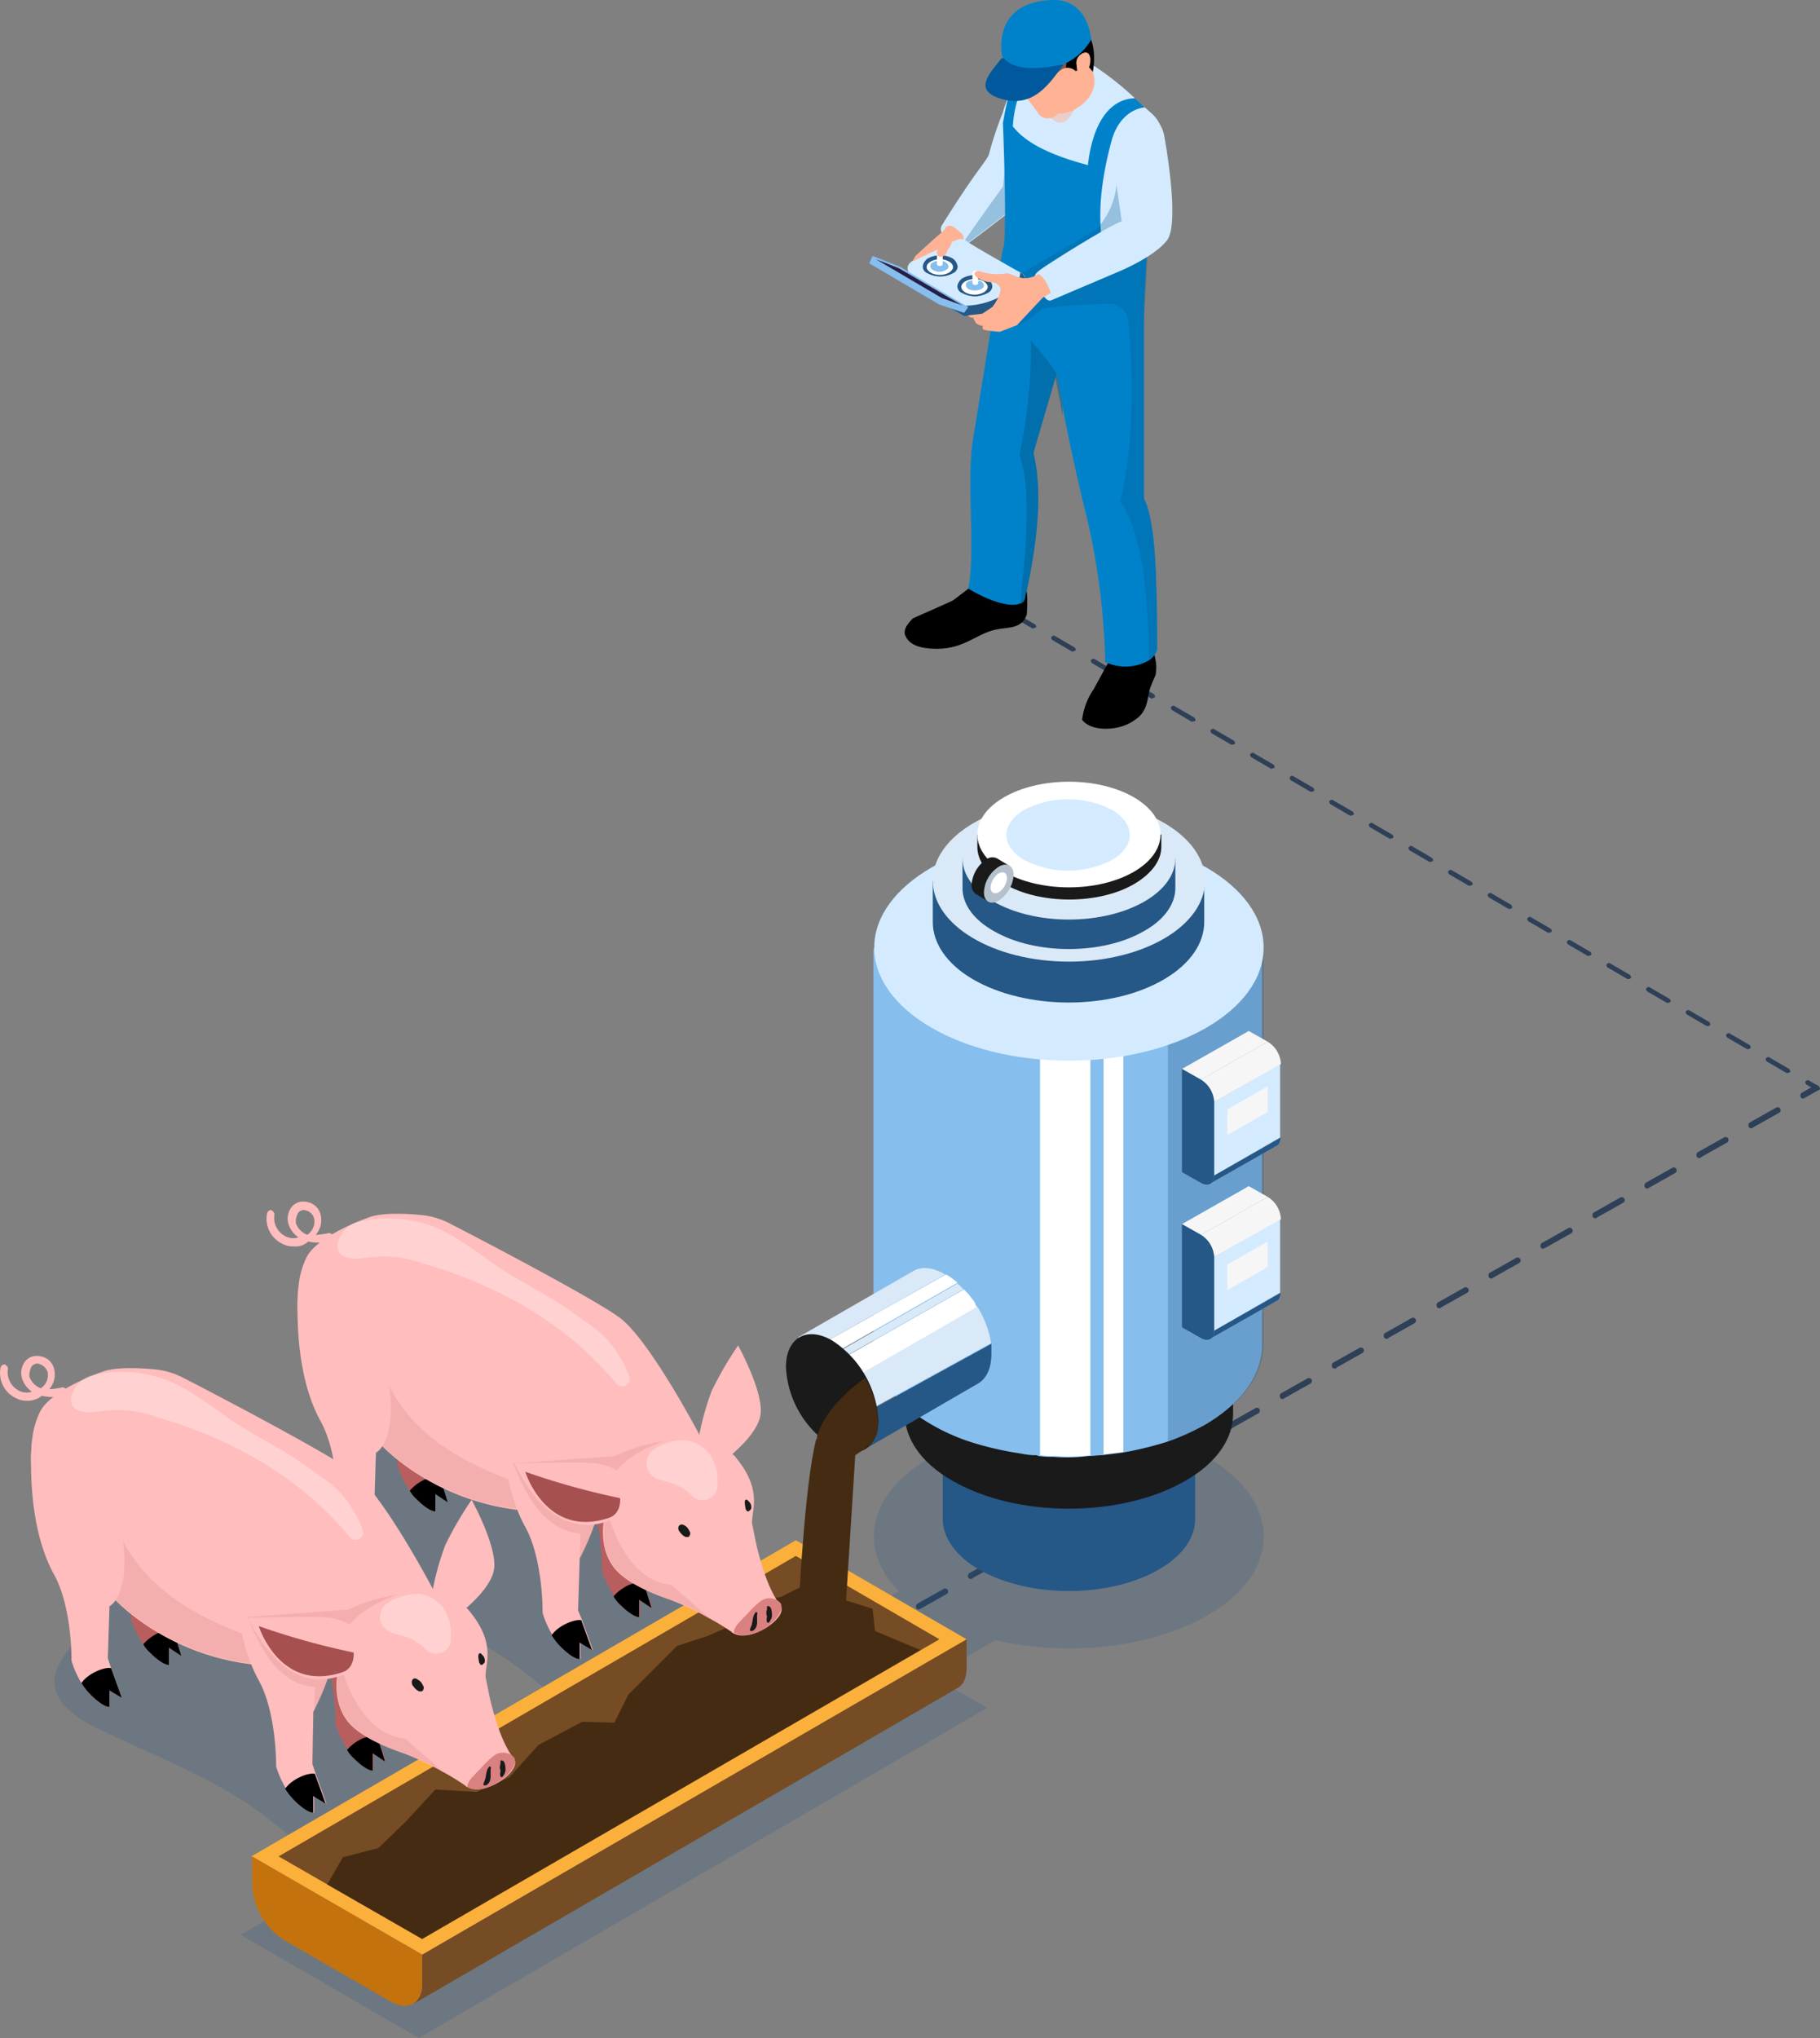 <svg xmlns="http://www.w3.org/2000/svg" xmlns:xlink="http://www.w3.org/1999/xlink" width="252.445" height="282.535" viewBox="0 0 252.445 282.535">
  <rect x="0" y="0" width="252.445" height="282.535" fill="#808080" stroke="none"/>
  <defs>
    <clipPath id="clip-path">
      <path id="Trazado_829748" data-name="Trazado 829748" d="M113.48,171.424a6.115,6.115,0,0,1,1.6.687A14.089,14.089,0,0,1,121.49,183.1a8.833,8.833,0,0,1-.229,1.716,14.732,14.732,0,0,1-2.517,3.662c.343,3.547.687,21.055-1.488,23.229-1.259,1.259-10.756-2.517-10.756-2.517s2.861-19.8,6.523-23.916c-2.4-2.4-4.348-6.294-4.348-9.383C108.674,172.34,110.734,170.623,113.48,171.424Z" transform="translate(-106.5 -171.23)"/>
    </clipPath>
  </defs>
  <g id="_15" data-name="15" transform="translate(-13.131 -9.295)">
    <g id="Grupo_1080864" data-name="Grupo 1080864" transform="translate(149.335 91.643)">
      <g id="Grupo_1080861" data-name="Grupo 1080861">
        <path id="Trazado_829699" data-name="Trazado 829699" d="M133.808,82.679h-.114l-1.373-.8c-.114-.114-.229-.343-.114-.458s.343-.229.458-.114l1.373.8c.114.114.229.343.114.458A.42.42,0,0,1,133.808,82.679Z" transform="translate(-132.159 -81.259)" fill="#2d4057"/>
      </g>
      <g id="Grupo_1080862" data-name="Grupo 1080862" transform="translate(4.119 2.517)">
        <path id="Trazado_829700" data-name="Trazado 829700" d="M243.37,147.358h-.114l-2.746-1.6c-.114-.114-.229-.343-.114-.458s.343-.229.458-.114l2.746,1.6c.114.114.229.343.114.458C243.6,147.244,243.485,147.358,243.37,147.358Zm-5.493-3.318h-.114l-2.746-1.6c-.114-.114-.229-.343-.114-.458s.343-.229.458-.114l2.746,1.6c.114.114.229.343.114.458C237.992,144.04,237.992,144.04,237.878,144.04Zm-5.607-3.2h-.114l-2.746-1.6c-.114-.114-.229-.343-.114-.458s.343-.229.458-.114l2.746,1.6c.114.114.229.343.114.458A.42.42,0,0,1,232.271,140.836Zm-5.493-3.2h-.114l-2.746-1.6c-.114-.114-.229-.343-.114-.458s.343-.229.458-.114l2.746,1.6c.114.114.229.343.114.458C227.007,137.517,226.892,137.632,226.778,137.632Zm-5.493-3.318h-.114l-2.746-1.6c-.114-.114-.229-.343-.114-.458s.343-.229.458-.114l2.746,1.6c.114.114.229.343.114.458A.42.42,0,0,1,221.285,134.313Zm-5.493-3.2h-.114l-2.746-1.6c-.114-.114-.229-.343-.114-.458s.343-.229.458-.114l2.746,1.6c.114.114.229.343.114.458C216.022,130.995,215.907,131.109,215.793,131.109Zm-5.493-3.2h-.114l-2.746-1.6c-.114-.114-.229-.343-.114-.458s.343-.229.458-.114l2.746,1.6c.114.114.229.343.114.458C210.529,127.79,210.415,127.9,210.3,127.9Zm-5.493-3.318h-.114l-2.746-1.6c-.114-.114-.229-.343-.114-.458s.343-.229.458-.114l2.746,1.6c.114.114.229.343.114.458A.42.42,0,0,1,204.807,124.586Zm-5.493-3.2H199.2l-2.746-1.6c-.114-.114-.229-.343-.114-.458s.343-.229.458-.114l2.746,1.6c.114.114.229.343.114.458C199.544,121.268,199.429,121.382,199.315,121.382Zm-5.493-3.318h-.114l-2.746-1.6c-.114-.114-.229-.343-.114-.458s.343-.229.458-.114l2.746,1.6c.114.114.229.343.114.458A.42.42,0,0,1,193.822,118.064Zm-5.493-3.2h-.114l-2.746-1.6c-.114-.114-.229-.343-.114-.458s.343-.229.458-.114l2.746,1.6c.114.114.229.343.114.458C188.558,114.745,188.444,114.86,188.329,114.86Zm-5.493-3.2h-.114l-2.746-1.6c-.114-.114-.229-.343-.114-.458s.343-.229.458-.114l2.746,1.6c.114.114.229.343.114.458C183.066,111.541,182.951,111.656,182.837,111.656Zm-5.493-3.318h-.114l-2.746-1.6c-.114-.114-.229-.343-.114-.458s.343-.229.458-.114l2.746,1.6c.114.114.229.343.114.458A.42.42,0,0,1,177.344,108.337Zm-5.493-3.2h-.114l-2.746-1.6c-.114-.114-.229-.343-.114-.458s.343-.229.458-.114l2.746,1.6c.114.114.229.343.114.458C172.08,105.019,171.966,105.133,171.852,105.133Zm-5.493-3.318h-.114l-2.746-1.6c-.114-.114-.229-.343-.114-.458s.343-.229.458-.114l2.746,1.6c.114.114.229.343.114.458A.42.42,0,0,1,166.359,101.815Zm-5.493-3.2h-.114l-2.746-1.6c-.114-.114-.229-.343-.114-.458s.343-.229.458-.114l2.746,1.6c.114.114.229.343.114.458A.886.886,0,0,1,160.866,98.611Zm-5.607-3.2h-.114L152.4,93.8c-.114-.114-.229-.343-.114-.458s.343-.229.458-.114l2.746,1.6c.114.114.229.343.114.458C155.488,95.292,155.374,95.407,155.259,95.407Zm-5.493-3.318h-.114l-2.746-1.6c-.114-.114-.229-.343-.114-.458s.343-.229.458-.114l2.746,1.6c.114.114.229.343.114.458A.42.42,0,0,1,149.766,92.088Zm-5.493-3.2h-.114l-2.746-1.6c-.114-.114-.229-.343-.114-.458s.343-.229.458-.114l2.746,1.6c.114.114.229.343.114.458C144.5,88.77,144.388,88.884,144.274,88.884Zm-5.493-3.2h-.114l-2.746-1.6c-.114-.114-.229-.343-.114-.458s.343-.229.458-.114l2.746,1.6c.114.114.229.343.114.458C139.01,85.566,138.9,85.68,138.781,85.68Z" transform="translate(-135.759 -83.459)" fill="#2d4057"/>
      </g>
      <g id="Grupo_1080863" data-name="Grupo 1080863" transform="translate(114.201 67.399)">
        <path id="Trazado_829701" data-name="Trazado 829701" d="M233.608,141.579h-.114l-1.373-.8c-.114-.114-.229-.343-.114-.458s.343-.229.458-.114l1.373.8c.114.114.229.343.114.458A.42.42,0,0,1,233.608,141.579Z" transform="translate(-231.959 -140.159)" fill="#2d4057"/>
      </g>
    </g>
    <g id="Grupo_1080868" data-name="Grupo 1080868" transform="translate(84.224 159.729)">
      <g id="Grupo_1080865" data-name="Grupo 1080865" transform="translate(178.626)">
        <path id="Trazado_829702" data-name="Trazado 829702" d="M231.749,142.637c-.114,0-.343-.114-.343-.229a.5.5,0,0,1,.114-.572l1.831-1.03a.413.413,0,0,1,.458.687l-1.831,1.03C231.864,142.522,231.864,142.637,231.749,142.637Z" transform="translate(-231.359 -140.759)" fill="#2d4057"/>
      </g>
      <g id="Grupo_1080866" data-name="Grupo 1080866" transform="translate(5.378 3.09)">
        <path id="Trazado_829703" data-name="Trazado 829703" d="M80.349,242.145c-.114,0-.343-.114-.343-.229a.5.5,0,0,1,.114-.572l3.662-2.06a.413.413,0,0,1,.458.687l-3.662,2.06C80.578,242.145,80.464,242.145,80.349,242.145Zm7.209-4.119c-.114,0-.343-.114-.343-.229a.5.5,0,0,1,.114-.572l3.662-2.06a.413.413,0,0,1,.458.687l-3.662,2.06C87.787,238.025,87.673,238.025,87.558,238.025Zm7.209-4.119c-.114,0-.343-.114-.343-.229a.5.5,0,0,1,.114-.572l3.662-2.06a.413.413,0,0,1,.458.687L95,233.792A.4.4,0,0,1,94.767,233.906Zm7.324-4.234c-.114,0-.343-.114-.343-.229a.5.5,0,0,1,.114-.572l3.662-2.06a.413.413,0,0,1,.458.687l-3.662,2.06A.354.354,0,0,1,102.091,229.672Zm7.209-4.12c-.114,0-.343-.114-.343-.229a.5.5,0,0,1,.114-.572l3.662-2.06a.413.413,0,0,1,.458.687l-3.662,2.06A.354.354,0,0,1,109.3,225.553Zm7.209-4.234c-.114,0-.343-.114-.343-.229a.5.5,0,0,1,.114-.572l3.662-2.06a.413.413,0,1,1,.458.687l-3.662,2.06A.354.354,0,0,1,116.509,221.319Zm7.209-4.119c-.114,0-.343-.114-.343-.229a.5.5,0,0,1,.114-.572l3.662-2.06a.413.413,0,0,1,.458.687l-3.662,2.06A.354.354,0,0,1,123.718,217.2Zm7.209-4.119c-.114,0-.343-.114-.343-.229a.5.5,0,0,1,.114-.572l3.662-2.06a.413.413,0,0,1,.458.687l-3.662,2.06A.4.4,0,0,0,130.927,213.08Zm7.209-4.234c-.114,0-.343-.114-.343-.229a.5.5,0,0,1,.114-.572l3.662-2.06a.413.413,0,1,1,.458.687l-3.662,2.06C138.251,208.846,138.251,208.846,138.137,208.846Zm7.209-4.119c-.114,0-.343-.114-.343-.229a.5.5,0,0,1,.114-.572l3.662-2.06a.413.413,0,0,1,.458.687l-3.662,2.06C145.46,204.726,145.46,204.726,145.346,204.726Zm7.209-4.234c-.114,0-.343-.114-.343-.229a.5.5,0,0,1,.114-.572l3.662-2.06a.413.413,0,0,1,.458.687l-3.662,2.06C152.669,200.492,152.669,200.492,152.555,200.492Zm7.209-4.12c-.114,0-.343-.114-.343-.229a.5.5,0,0,1,.114-.572l3.662-2.06a.413.413,0,0,1,.458.687l-3.662,2.06C159.878,196.373,159.878,196.373,159.764,196.373Zm7.209-4.234c-.114,0-.343-.114-.343-.229a.5.5,0,0,1,.114-.572l3.662-2.06a.413.413,0,1,1,.458.687l-3.662,2.06C167.087,192.139,167.087,192.139,166.973,192.139Zm7.209-4.119c-.114,0-.343-.114-.343-.229a.5.5,0,0,1,.114-.572l3.662-2.06a.413.413,0,0,1,.458.687l-3.662,2.06C174.411,188.019,174.3,188.019,174.182,188.019Zm7.209-4.119c-.114,0-.343-.114-.343-.229a.5.5,0,0,1,.114-.572l3.662-2.06a.413.413,0,0,1,.458.687l-3.662,2.06A.4.4,0,0,1,181.391,183.9Zm7.209-4.234c-.114,0-.343-.114-.343-.229a.5.5,0,0,1,.114-.572l3.662-2.06a.413.413,0,0,1,.458.687l-3.662,2.06C188.829,179.666,188.715,179.666,188.6,179.666Zm7.209-4.119c-.114,0-.343-.114-.343-.229a.5.5,0,0,1,.114-.572l3.662-2.06a.413.413,0,1,1,.458.687l-3.662,2.06C196.038,175.546,195.924,175.546,195.809,175.546Zm7.324-4.234c-.114,0-.343-.114-.343-.229a.5.5,0,0,1,.114-.572l3.662-2.06a.413.413,0,0,1,.458.687l-3.662,2.06A.354.354,0,0,1,203.133,171.313Zm7.209-4.12c-.114,0-.343-.114-.343-.229a.5.5,0,0,1,.114-.572l3.662-2.06a.413.413,0,0,1,.458.687l-3.662,2.06A.354.354,0,0,1,210.342,167.193Zm7.209-4.119c-.114,0-.343-.114-.343-.229a.5.5,0,0,1,.114-.572l3.662-2.06a.413.413,0,1,1,.458.687l-3.662,2.06A.4.4,0,0,0,217.551,163.074Zm7.209-4.234c-.114,0-.343-.114-.343-.229a.5.5,0,0,1,.114-.572l3.662-2.06a.413.413,0,1,1,.458.687l-3.662,2.06A.354.354,0,0,1,224.76,158.84Zm7.209-4.119c-.114,0-.343-.114-.343-.229a.5.5,0,0,1,.114-.572l3.662-2.06a.413.413,0,1,1,.458.687l-3.662,2.06A.354.354,0,0,1,231.969,154.72Zm7.209-4.234c-.114,0-.343-.114-.343-.229a.5.5,0,0,1,.114-.572l3.662-2.06a.413.413,0,0,1,.458.687l-3.662,2.06A.354.354,0,0,1,239.179,150.486Zm7.209-4.119c-.114,0-.343-.114-.343-.229a.5.5,0,0,1,.114-.572l3.662-2.06a.413.413,0,1,1,.458.687l-3.662,2.06C246.5,146.367,246.5,146.367,246.388,146.367Z" transform="translate(-79.959 -143.459)" fill="#2d4057"/>
      </g>
      <g id="Grupo_1080867" data-name="Grupo 1080867" transform="translate(0 103.102)">
        <path id="Trazado_829704" data-name="Trazado 829704" d="M75.649,232.737c-.114,0-.343-.114-.343-.229a.5.5,0,0,1,.114-.572l1.831-1.03a.413.413,0,0,1,.458.687l-1.831,1.03A.354.354,0,0,1,75.649,232.737Z" transform="translate(-75.259 -230.859)" fill="#2d4057"/>
      </g>
    </g>
    <g id="Grupo_1080922" data-name="Grupo 1080922" transform="translate(13.131 117.666)">
      <path id="Trazado_829705" data-name="Trazado 829705" d="M21.069,217.979A14.926,14.926,0,0,0,25.99,221.3c7.9,3.891,16.364,6.866,23.344,12.358,1.831,1.373,3.433,2.975,5.493,3.891,3.891,1.831,8.468,1.03,12.587-.229a70.25,70.25,0,0,0,14.189-5.95,6.291,6.291,0,0,0,1.03-.8c.915-1.259-.114-2.975-1.144-4.005-4.005-4.005-8.926-6.98-13.846-9.841-5.378-3.2-10.642-6.294-16.02-9.5a52.553,52.553,0,0,0-5.607-2.975A29.908,29.908,0,0,0,32.627,201.5a10.246,10.246,0,0,0-4.577.915c-2.861,1.259-3.776,4.234-5.493,6.637C20.5,211.914,18.209,214.432,21.069,217.979Z" transform="translate(-12.179 -89.932)" fill="#255787" opacity="0.2"/>
      <path id="Trazado_829706" data-name="Trazado 829706" d="M52.179,200.279A14.925,14.925,0,0,0,57.1,203.6c7.9,3.891,16.364,6.866,23.344,12.358,1.831,1.373,3.433,2.975,5.493,3.891,3.891,1.831,8.468,1.03,12.587-.229a70.249,70.249,0,0,0,14.189-5.95,6.289,6.289,0,0,0,1.03-.8c.915-1.259-.114-2.975-1.144-4.005-4.005-4.005-8.926-6.98-13.846-9.841-5.378-3.2-10.642-6.294-16.02-9.5a52.55,52.55,0,0,0-5.607-2.975A29.908,29.908,0,0,0,63.737,183.8a10.246,10.246,0,0,0-4.577.915c-2.861,1.259-3.776,4.234-5.493,6.637C51.493,194.329,49.2,196.846,52.179,200.279Z" transform="translate(-7.701 -92.486)" fill="#255787" opacity="0.2"/>
      <path id="Trazado_829707" data-name="Trazado 829707" d="M42.3,249.458,121.142,203.8l24.717,14.189L67.017,263.761Z" transform="translate(-8.922 -89.599)" fill="#255787" opacity="0.2"/>
      <path id="Trazado_829708" data-name="Trazado 829708" d="M168.1,186.374c-10.528-6.065-27.692-6.065-38.22,0-8.811,5.035-10.3,12.7-4.463,18.652L99.1,219.558l.114.114,6.523,11.214,33.07-19.11c9.841,2.289,21.4,1.144,29.409-3.433C178.629,202.394,178.629,192.438,168.1,186.374Z" transform="translate(-0.726 -92.77)" fill="#255787" opacity="0.2"/>
      <g id="Grupo_1080921" data-name="Grupo 1080921">
        <g id="Grupo_1080898" data-name="Grupo 1080898" transform="translate(110.733)">
          <g id="Grupo_1080897" data-name="Grupo 1080897" transform="translate(10.413)">
            <g id="Grupo_1080896" data-name="Grupo 1080896">
              <path id="Trazado_829709" data-name="Trazado 829709" d="M132.549,171.968c6.866-3.891,17.851-3.891,24.717,0,3.433,1.945,5.149,4.577,5.149,7.095V196.8c0,2.632-1.716,5.149-5.149,7.095-6.866,3.891-17.851,3.891-24.717,0-3.433-1.945-5.149-4.577-5.149-7.095V179.063C127.4,176.545,129.116,173.913,132.549,171.968Z" transform="translate(-117.788 -94.613)" fill="#255787"/>
              <rect id="Rectángulo_376637" data-name="Rectángulo 376637" width="0.801" height="5.493" transform="translate(26.662 2.632)" fill="#30404b"/>
              <g id="Grupo_1080869" data-name="Grupo 1080869" transform="translate(4.234 51.265)">
                <path id="Trazado_829710" data-name="Trazado 829710" d="M168.343,160.3v23.229c0,3.318-2.174,6.751-6.637,9.269-8.926,5.149-23.344,5.149-32.269,0-4.463-2.517-6.637-5.95-6.637-9.269V160.3Z" transform="translate(-122.686 -147.141)" fill="#1a1a1a"/>
                <ellipse id="Elipse_6285" data-name="Elipse 6285" cx="22.886" cy="13.159" rx="22.886" ry="13.159" fill="#4a6373"/>
              </g>
              <g id="Grupo_1080870" data-name="Grupo 1080870" transform="translate(0 7.324)">
                <path id="Trazado_829711" data-name="Trazado 829711" d="M119,124.1v54.927c0,4.005,2.632,8.01,7.9,11.1a27.824,27.824,0,0,0,5.607,2.517,44.373,44.373,0,0,0,6.98,1.6,10.016,10.016,0,0,0,1.831.229.858.858,0,0,1,.572.114,12.434,12.434,0,0,0,2.06.114,23.589,23.589,0,0,0,4.921-.114c.572,0,1.259-.114,1.831-.114l2.746-.343a48.807,48.807,0,0,0,6.179-1.488,33.179,33.179,0,0,0,5.378-2.4c5.264-3.09,7.9-7.095,7.9-11.1V124.214H119Z" transform="translate(-119 -108.423)" fill="#86beed"/>
                <path id="Trazado_829712" data-name="Trazado 829712" d="M160.078,190.126c5.264-3.09,7.9-7.095,7.9-11.1V124.1H154.7v68.429A33.183,33.183,0,0,0,160.078,190.126Z" transform="translate(-113.848 -108.423)" fill="#255787" opacity="0.3"/>
                <path id="Trazado_829713" data-name="Trazado 829713" d="M139.2,127.4V194a12.434,12.434,0,0,0,2.06.114A23.589,23.589,0,0,0,146.18,194V129Z" transform="translate(-116.085 -107.947)" fill="#fff"/>
                <path id="Trazado_829714" data-name="Trazado 829714" d="M146.9,129.1v64.539l2.746-.343v-63.28Z" transform="translate(-114.974 -107.702)" fill="#fff"/>
                <ellipse id="Elipse_6286" data-name="Elipse 6286" cx="27.006" cy="15.677" rx="27.006" ry="15.677" transform="translate(0.114)" fill="#d4ebff"/>
              </g>
              <g id="Grupo_1080871" data-name="Grupo 1080871" transform="translate(8.239 2.517)">
                <path id="Trazado_829715" data-name="Trazado 829715" d="M163.848,116v5.722c0,2.861-1.831,5.722-5.493,7.9-7.324,4.348-19.224,4.348-26.662,0-3.662-2.174-5.493-5.035-5.493-7.9V116Z" transform="translate(-126.2 -104.786)" fill="#255787"/>
                <ellipse id="Elipse_6287" data-name="Elipse 6287" cx="18.881" cy="11.214" rx="18.881" ry="11.214" fill="#dae9f7"/>
              </g>
              <g id="Grupo_1080877" data-name="Grupo 1080877" transform="translate(12.358)">
                <g id="Grupo_1080872" data-name="Grupo 1080872" transform="translate(0 2.174)">
                  <path id="Trazado_829716" data-name="Trazado 829716" d="M129.8,113.3v4.119c0,2.174,1.488,4.348,4.348,5.95,5.722,3.318,15.1,3.318,20.826,0,2.861-1.6,4.348-3.776,4.348-5.95V113.3Z" transform="translate(-129.8 -104.832)" fill="#255787"/>
                  <ellipse id="Elipse_6288" data-name="Elipse 6288" cx="14.762" cy="8.468" rx="14.762" ry="8.468" fill="#dae9f7"/>
                </g>
                <g id="Grupo_1080874" data-name="Grupo 1080874" transform="translate(2.06)">
                  <g id="Grupo_1080873" data-name="Grupo 1080873">
                    <path id="Trazado_829717" data-name="Trazado 829717" d="M131.6,110.4v1.716c0,1.831,1.259,3.776,3.776,5.149,4.92,2.861,13.045,2.861,17.966,0,2.517-1.488,3.776-3.318,3.776-5.149V110.4Z" transform="translate(-131.6 -103.076)" fill="#1a1a1a"/>
                    <ellipse id="Elipse_6289" data-name="Elipse 6289" cx="12.702" cy="7.324" rx="12.702" ry="7.324" fill="#fff"/>
                  </g>
                  <path id="Trazado_829718" data-name="Trazado 829718" d="M149.743,107.584c3.318,1.945,3.318,5.035,0,6.98a13.334,13.334,0,0,1-12.13,0c-3.318-1.945-3.318-5.035,0-6.98A13.334,13.334,0,0,1,149.743,107.584Z" transform="translate(-131.091 -103.693)" fill="#d4ebff"/>
                </g>
                <g id="Grupo_1080876" data-name="Grupo 1080876" transform="translate(1.259 10.483)">
                  <g id="Grupo_1080875" data-name="Grupo 1080875">
                    <path id="Trazado_829719" data-name="Trazado 829719" d="M133.189,119.27l-1.716-1.03a1.476,1.476,0,0,1-.572-1.259,4.631,4.631,0,0,1,2.06-3.547,1.419,1.419,0,0,1,1.488-.114l1.716,1.03Z" transform="translate(-130.9 -113.161)" fill="#1a1a1a"/>
                    <path id="Trazado_829720" data-name="Trazado 829720" d="M136.519,115.481c0-1.259-.915-1.831-2.06-1.144a4.454,4.454,0,0,0-2.06,3.547c0,1.259.915,1.831,2.06,1.144A4.631,4.631,0,0,0,136.519,115.481Z" transform="translate(-130.684 -113.033)" fill="#b4c0cc"/>
                  </g>
                  <path id="Trazado_829721" data-name="Trazado 829721" d="M135.489,115.8c0-.687-.458-1.03-1.144-.687a2.67,2.67,0,0,0-1.144,1.945c0,.687.458,1.03,1.144.687A2.67,2.67,0,0,0,135.489,115.8Z" transform="translate(-130.568 -112.898)" fill="#fff"/>
                </g>
              </g>
              <g id="Grupo_1080886" data-name="Grupo 1080886" transform="translate(42.797 56.071)">
                <g id="Grupo_1080885" data-name="Grupo 1080885">
                  <g id="Grupo_1080880" data-name="Grupo 1080880" transform="translate(3.891 14.762)">
                    <g id="Grupo_1080878" data-name="Grupo 1080878">
                      <path id="Trazado_829722" data-name="Trazado 829722" d="M169.069,167.044l-9.269,5.264a1.263,1.263,0,0,0,.572-1.144l9.269-5.264C169.527,166.472,169.412,166.93,169.069,167.044Z" transform="translate(-159.8 -165.9)" fill="#b4c0cc"/>
                    </g>
                    <g id="Grupo_1080879" data-name="Grupo 1080879">
                      <path id="Trazado_829723" data-name="Trazado 829723" d="M169.069,167.044l-9.269,5.264a1.263,1.263,0,0,0,.572-1.144l9.269-5.264C169.527,166.472,169.412,166.93,169.069,167.044Z" transform="translate(-159.8 -165.9)" fill="#255787"/>
                    </g>
                  </g>
                  <g id="Grupo_1080881" data-name="Grupo 1080881">
                    <path id="Trazado_829724" data-name="Trazado 829724" d="M156.4,158.264,165.669,153l2.632,1.488-9.269,5.264Z" transform="translate(-156.4 -153)" fill="#f6f6f6"/>
                  </g>
                  <g id="Grupo_1080882" data-name="Grupo 1080882" transform="translate(4.463 4.577)">
                    <path id="Trazado_829725" data-name="Trazado 829725" d="M160.3,162.264,169.454,157v10.184l-9.154,5.264Z" transform="translate(-160.3 -157)" fill="#d4ebff"/>
                    <path id="Trazado_829726" data-name="Trazado 829726" d="M161.9,162.9l5.607-3.2v3.547l-5.607,3.2Z" transform="translate(-160.069 -156.61)" fill="#f6f6f6"/>
                  </g>
                  <g id="Grupo_1080883" data-name="Grupo 1080883" transform="translate(2.632 1.488)">
                    <path id="Trazado_829727" data-name="Trazado 829727" d="M158.7,159.564l9.269-5.264a3.871,3.871,0,0,1,1.831,3.09l-9.269,5.264A3.871,3.871,0,0,0,158.7,159.564Z" transform="translate(-158.7 -154.3)" fill="#f6f6f6"/>
                  </g>
                  <g id="Grupo_1080884" data-name="Grupo 1080884" transform="translate(0 5.264)">
                    <path id="Trazado_829728" data-name="Trazado 829728" d="M160.863,172.362c0,1.144-.8,1.6-1.831,1.03L156.4,171.9V157.6l2.632,1.488a3.871,3.871,0,0,1,1.831,3.09Z" transform="translate(-156.4 -157.6)" fill="#255787"/>
                  </g>
                </g>
              </g>
              <g id="Grupo_1080895" data-name="Grupo 1080895" transform="translate(42.797 34.558)">
                <g id="Grupo_1080894" data-name="Grupo 1080894">
                  <g id="Grupo_1080889" data-name="Grupo 1080889" transform="translate(3.891 14.762)">
                    <g id="Grupo_1080887" data-name="Grupo 1080887">
                      <path id="Trazado_829729" data-name="Trazado 829729" d="M169.069,148.244l-9.269,5.264a1.263,1.263,0,0,0,.572-1.144l9.269-5.264C169.527,147.672,169.412,148.13,169.069,148.244Z" transform="translate(-159.8 -147.1)" fill="#b4c0cc"/>
                    </g>
                    <g id="Grupo_1080888" data-name="Grupo 1080888">
                      <path id="Trazado_829730" data-name="Trazado 829730" d="M169.069,148.244l-9.269,5.264a1.263,1.263,0,0,0,.572-1.144l9.269-5.264C169.527,147.672,169.412,148.13,169.069,148.244Z" transform="translate(-159.8 -147.1)" fill="#255787"/>
                    </g>
                  </g>
                  <g id="Grupo_1080890" data-name="Grupo 1080890">
                    <path id="Trazado_829731" data-name="Trazado 829731" d="M156.4,139.464l9.269-5.264,2.632,1.488-9.269,5.264Z" transform="translate(-156.4 -134.2)" fill="#f6f6f6"/>
                  </g>
                  <g id="Grupo_1080891" data-name="Grupo 1080891" transform="translate(4.463 4.577)">
                    <path id="Trazado_829732" data-name="Trazado 829732" d="M160.3,143.464l9.154-5.264v10.184l-9.154,5.264Z" transform="translate(-160.3 -138.2)" fill="#d4ebff"/>
                    <path id="Trazado_829733" data-name="Trazado 829733" d="M161.9,144.1l5.607-3.2v3.547l-5.607,3.2Z" transform="translate(-160.069 -137.81)" fill="#f6f6f6"/>
                  </g>
                  <g id="Grupo_1080892" data-name="Grupo 1080892" transform="translate(2.632 1.488)">
                    <path id="Trazado_829734" data-name="Trazado 829734" d="M158.7,140.764l9.269-5.264a3.871,3.871,0,0,1,1.831,3.09l-9.269,5.264A3.871,3.871,0,0,0,158.7,140.764Z" transform="translate(-158.7 -135.5)" fill="#f6f6f6"/>
                  </g>
                  <g id="Grupo_1080893" data-name="Grupo 1080893" transform="translate(0 5.264)">
                    <path id="Trazado_829735" data-name="Trazado 829735" d="M160.863,153.561c0,1.144-.8,1.6-1.831,1.03L156.4,153.1V138.8l2.632,1.488a3.871,3.871,0,0,1,1.831,3.09Z" transform="translate(-156.4 -138.8)" fill="#255787"/>
                  </g>
                </g>
              </g>
            </g>
          </g>
          <path id="Trazado_829736" data-name="Trazado 829736" d="M135.8,173.473c0,2.06-.687,3.433-1.831,4.12l-15.791,9.154L116,182.971h0L135.8,172.1Q135.8,172.787,135.8,173.473Z" transform="translate(-109.02 -94.173)" fill="#255787"/>
          <path id="Trazado_829737" data-name="Trazado 829737" d="M125.806,163.355c1.144-.687,2.746-.572,4.463.458l-19.11,10.756-1.259-2.06Z" transform="translate(-109.9 -95.497)" fill="#dae9f7"/>
          <path id="Trazado_829738" data-name="Trazado 829738" d="M130.224,163.7a8.126,8.126,0,0,1,1.6,1.144h0l-19.8,11.329L111,174.456Z" transform="translate(-109.741 -95.385)" fill="#fff"/>
          <path id="Trazado_829739" data-name="Trazado 829739" d="M112.4,176.943,132.54,165.5c.229.343.572.572.8.915.114.114.229.343.343.458a1.844,1.844,0,0,1,.458.8c.114.114.114.229.229.343L114,179.689Z" transform="translate(-109.539 -95.125)" fill="#fff"/>
          <path id="Trazado_829740" data-name="Trazado 829740" d="M134.154,167.6a14.224,14.224,0,0,1,1.831,4.577.865.865,0,0,0,.114.458l-19.8,10.871-2.4-4.234Z" transform="translate(-109.323 -94.822)" fill="#dae9f7"/>
          <path id="Trazado_829741" data-name="Trazado 829741" d="M111.9,176.129,131.7,164.8a5.289,5.289,0,0,1,.8.8l-20.14,11.443Z" transform="translate(-109.611 -95.226)" fill="#dae9f7"/>
        </g>
        <path id="Trazado_829742" data-name="Trazado 829742" d="M108.4,175.472c0-4.005,2.861-5.722,6.408-3.662a14.089,14.089,0,0,1,6.408,10.985c0,4.005-2.861,5.722-6.408,3.662A13.741,13.741,0,0,1,108.4,175.472Z" transform="translate(0.617 -94.341)" fill="#1a1a1a"/>
        <g id="Grupo_1080902" data-name="Grupo 1080902" transform="translate(34.866 105.161)">
          <g id="Grupo_1080901" data-name="Grupo 1080901" transform="translate(0)">
            <path id="Trazado_829743" data-name="Trazado 829743" d="M64.459,251.627v4.005a3.122,3.122,0,0,1-1.259,2.861l75.524-43.827c.8-.458,1.259-1.373,1.259-2.861V207.8Z" transform="translate(-40.772 -194.183)" fill="#754c24"/>
            <g id="Grupo_1080899" data-name="Grupo 1080899">
              <path id="Trazado_829744" data-name="Trazado 829744" d="M43.6,239.727,119.124,195.9l23.687,13.732L67.287,253.344Z" transform="translate(-43.6 -195.9)" fill="#fbb03b"/>
              <path id="Trazado_829745" data-name="Trazado 829745" d="M46.9,239.453,118.648,197.8l19.911,11.557L66.811,250.9Z" transform="translate(-43.124 -195.626)" fill="#754c24"/>
            </g>
            <g id="Grupo_1080900" data-name="Grupo 1080900" transform="translate(0.114 43.827)">
              <path id="Trazado_829746" data-name="Trazado 829746" d="M67.273,247.817v4.005c0,2.746-1.945,3.891-4.348,2.517l-14.876-8.582a9.666,9.666,0,0,1-4.348-7.552V234.2Z" transform="translate(-43.7 -234.2)" fill="#c4720e"/>
            </g>
          </g>
        </g>
        <g id="Grupo_1080904" data-name="Grupo 1080904" transform="translate(106.842 76.932)">
          <g id="Grupo_1080903" data-name="Grupo 1080903" clip-path="url(#clip-path)">
            <path id="Trazado_829747" data-name="Trazado 829747" d="M120.229,175.7s-5.722,3.433-7.438,8.239-2.632,23-2.632,23l-1.259,7.9,2.746-.8,4.921-5.264,1.373-21.742,5.264-3.662Z" transform="translate(-106.154 -170.585)" fill="#452b11"/>
          </g>
        </g>
        <path id="Trazado_829749" data-name="Trazado 829749" d="M124.777,203.489l-5.493-2.289-3.662,1.831-3.433.458-2.174,2.975-4.463,1.945-4.234,1.373-6.751,6.751-1.945,3.891-4.463-.114-6.065,3.2-4.005,4.463-4.577,2.06-5.722-.343-4.005,4.348-3.891,3.776-4.921,1.259L52.8,242.853l13.159,7.552,69.116-40.051-6.294-2.632-.343-3.09Z" transform="translate(-7.407 -89.974)" fill="#452b11"/>
        <g id="Grupo_1080912" data-name="Grupo 1080912" transform="translate(36.961 58.202)">
          <g id="Grupo_1080905" data-name="Grupo 1080905" transform="translate(40.926 20.755)">
            <path id="Trazado_829750" data-name="Trazado 829750" d="M92.644,205.384l1.144,3.2-1.716-1.144v2.4s-.8.114-2.632-1.716a4.481,4.481,0,0,1-.915-1.144,13.536,13.536,0,0,1-1.716-3.547s.114-7.552-2.517-12.13C80.285,183.871,81.315,173,81.315,173s10.985,4.005,12.473,12.7c1.373,8.7-1.716,10.184-1.716,10.184l-.229,7.209Z" transform="translate(-81.196 -173)" fill="#b85e5e"/>
            <path id="Trazado_829751" data-name="Trazado 829751" d="M92.764,204.533l-1.716-1.144v2.4s-.8.114-2.632-1.716a4.48,4.48,0,0,1-.915-1.144,6.027,6.027,0,0,1,1.716-1.373,3.223,3.223,0,0,1,2.517-.343Z" transform="translate(-80.287 -168.945)"/>
          </g>
          <g id="Grupo_1080906" data-name="Grupo 1080906" transform="translate(12.547 6.108)">
            <path id="Trazado_829752" data-name="Trazado 829752" d="M67.844,192.584l1.144,3.2-1.716-1.144v2.4s-.8.114-2.632-1.716a4.48,4.48,0,0,1-.915-1.144,13.536,13.536,0,0,1-1.716-3.547s.114-7.552-2.517-12.13c-4.005-7.438-2.975-18.309-2.975-18.309s10.985,4.005,12.473,12.7c1.373,8.7-1.716,10.184-1.716,10.184l-.229,7.209Z" transform="translate(-56.396 -160.2)" fill="#b85e5e"/>
            <path id="Trazado_829753" data-name="Trazado 829753" d="M68.064,191.733l-1.716-1.144v2.4s-.8.114-2.632-1.716a4.48,4.48,0,0,1-.915-1.144,6.027,6.027,0,0,1,1.716-1.373,3.223,3.223,0,0,1,2.517-.343Z" transform="translate(-55.472 -156.145)"/>
          </g>
          <path id="Trazado_829754" data-name="Trazado 829754" d="M104.929,186.961s-.114,7.438-11.786,9.841a41.336,41.336,0,0,1-11.1.8,33.316,33.316,0,0,1-18.309-6.637,26.91,26.91,0,0,1-3.776-3.433,60.678,60.678,0,0,1-9.5-12.816c-1.144-1.831-1.488-5.149-1.144-8.01a11.507,11.507,0,0,1,1.144-4.348c1.6-3.09,8.582-5.493,8.582-5.493,1.716-.687,5.035-.572,7.324-.343a10.76,10.76,0,0,1,4.119,1.259c5.149,2.632,19.911,10.413,23.344,12.931C97.949,173.687,104.929,186.961,104.929,186.961Z" transform="translate(-44.889 -154.649)" fill="#ffbdbd"/>
          <path id="Trazado_829755" data-name="Trazado 829755" d="M81.257,191.618l-.572,2.861a33.316,33.316,0,0,1-18.309-6.637,26.913,26.913,0,0,1-3.776-3.433l1.945-7.209C64.55,185.1,72.561,188.757,81.257,191.618Z" transform="translate(-43.531 -151.639)" fill="#d98080" opacity="0.25"/>
          <g id="Grupo_1080907" data-name="Grupo 1080907" transform="translate(4.308 11.944)">
            <path id="Trazado_829756" data-name="Trazado 829756" d="M60.3,196.768l1.488,4.12-1.716-1.03v2.289s-.8.114-2.632-1.716a8.64,8.64,0,0,1-1.259-1.6,14.038,14.038,0,0,1-1.373-3.09s.114-7.552-2.517-12.13c-4.005-7.438-2.975-18.309-2.975-18.309S60.3,169.305,61.788,178c1.373,8.7-1.716,10.184-1.716,10.184l-.229,7.209Z" transform="translate(-49.196 -165.3)" fill="#ffbdbd"/>
            <path id="Trazado_829757" data-name="Trazado 829757" d="M60.907,196.824l-1.716-1.03v2.289s-.8.114-2.632-1.716a8.641,8.641,0,0,1-1.259-1.6c1.03-1.488,3.433-2.289,4.119-2.06Z" transform="translate(-48.315 -161.351)"/>
          </g>
          <g id="Grupo_1080908" data-name="Grupo 1080908" transform="translate(32.687 26.591)">
            <path id="Trazado_829758" data-name="Trazado 829758" d="M85.1,209.568l1.488,4.119-1.716-1.03v2.289s-.8.114-2.632-1.716a8.641,8.641,0,0,1-1.259-1.6,14.038,14.038,0,0,1-1.373-3.09s.114-7.552-2.517-12.13c-4.005-7.438-2.975-18.309-2.975-18.309s4.234,9.269,12.473,12.7a1.533,1.533,0,0,1,.915,1.488c.343,2.861-2.746,8.7-2.746,8.7l-.229,7.209Z" transform="translate(-73.996 -178.1)" fill="#ffbdbd"/>
            <path id="Trazado_829759" data-name="Trazado 829759" d="M85.607,209.724l-1.716-1.03v2.289s-.8.114-2.632-1.716a8.64,8.64,0,0,1-1.259-1.6c1.03-1.488,3.433-2.289,4.119-2.06Z" transform="translate(-73.13 -174.137)"/>
          </g>
          <path id="Trazado_829760" data-name="Trazado 829760" d="M84.569,199.774l-.229,7.209.343-10.642c-5.378-.458-7.781-5.95-9.383-9.841l11.9,4.463C87.658,193.938,84.569,199.774,84.569,199.774Z" transform="translate(-41.121 -150.297)" fill="#d98080" opacity="0.25"/>
          <path id="Trazado_829761" data-name="Trazado 829761" d="M75.4,187.012l13.96-1.03s6.523-3.2,11.9-1.945,1.831,6.751,1.831,6.751l-23.687-.8Z" transform="translate(-41.106 -150.695)" fill="#d98080" opacity="0.25"/>
          <g id="Grupo_1080911" data-name="Grupo 1080911" transform="translate(34.293 19.954)">
            <g id="Grupo_1080909" data-name="Grupo 1080909" transform="translate(12.378)">
              <path id="Trazado_829762" data-name="Trazado 829762" d="M104.392,210.668c-.114,0-.229-.114-.343-.229a34.343,34.343,0,0,0-3.2-1.945,38.085,38.085,0,0,0-5.035-2.4c-1.259-.458-5.836-1.945-7.9-4.348-2.289-2.746-1.716-6.408-1.373-7.9a3.69,3.69,0,0,1,.229-.687l1.144-4.806c2.4-3.2,8.353-5.493,12.244-5.149l4.234,2.746c4.119,4.806,2.4,7.552,2.517,9.5l.458,2.289c.458,2.174,1.6,6.523,3.318,8.811.114.114.229.229.229.343C111.716,208.608,106.681,211.926,104.392,210.668Z" transform="translate(-86.216 -170.731)" fill="#ffbdbd"/>
              <path id="Trazado_829763" data-name="Trazado 829763" d="M96.6,186.947l1.488-2.289a38.544,38.544,0,0,1,1.716-6.065,48.922,48.922,0,0,1,3.662-6.294s3.662,6.637,3.09,9.727-5.378,6.523-5.378,6.523Z" transform="translate(-84.718 -172.3)" fill="#ffbdbd"/>
              <path id="Trazado_829764" data-name="Trazado 829764" d="M102.1,207.7a1.032,1.032,0,0,1,.114-.572,2.754,2.754,0,0,1,.687-.915c.458-.572,1.03-1.03,1.488-1.6a13.712,13.712,0,0,1,1.373-1.259,2.092,2.092,0,0,1,1.831-.343,1.666,1.666,0,0,1,1.03.687C109.309,205.644,104.5,209.191,102.1,207.7Z" transform="translate(-83.924 -167.882)" fill="#d98080"/>
              <path id="Trazado_829765" data-name="Trazado 829765" d="M104.682,204.829c.114-.114.114-.229.229-.229a.219.219,0,0,1,.114.343v.8a2.231,2.231,0,0,1-.114.915c-.114.229-.343.572-.687.572s-.114-.343-.114-.458C104.453,206.2,104.338,205.4,104.682,204.829Z" transform="translate(-83.645 -167.639)" fill="#1a1a1a"/>
              <path id="Trazado_829766" data-name="Trazado 829766" d="M106.111,204.364v-.343c0-.114.114-.229.229-.114a.4.4,0,0,1,.229.114c0,.114.114.114.114.229a3.168,3.168,0,0,1,.114,1.03c0,.229-.458,1.259-.687.8-.114-.229,0-.572,0-.8A1.254,1.254,0,0,1,106.111,204.364Z" transform="translate(-83.358 -167.746)" fill="#1a1a1a"/>
              <path id="Trazado_829767" data-name="Trazado 829767" d="M95.408,194.8a3.035,3.035,0,0,0,.572.687c.114.114.229.114.343.229h.458a.868.868,0,0,0,.229-.458c0-.229-.114-.343-.229-.572a1.379,1.379,0,0,0-.572-.572C95.636,193.772,95.179,194.229,95.408,194.8Z" transform="translate(-84.898 -169.169)" fill="#1a1a1a"/>
              <path id="Trazado_829768" data-name="Trazado 829768" d="M103.513,192.262c.114.114.114.343.343.343.114,0,.229-.114.343-.229a.42.42,0,0,0,.114-.343,1.039,1.039,0,0,0-.343-.8l-.229-.229C103.17,190.775,103.513,192.033,103.513,192.262Z" transform="translate(-83.735 -169.605)" fill="#1a1a1a"/>
            </g>
            <path id="Trazado_829769" data-name="Trazado 829769" d="M100.945,207.147a38.087,38.087,0,0,0-5.035-2.4c-1.259-.458-5.836-1.945-7.9-4.348-2.289-2.746-1.716-6.408-1.373-7.9h.229s2.174,9.5,8.811,10.07Z" transform="translate(-73.824 -169.385)" fill="#d98080" opacity="0.25"/>
            <g id="Grupo_1080910" data-name="Grupo 1080910" transform="translate(0 16.231)">
              <path id="Trazado_829770" data-name="Trazado 829770" d="M91.306,188.333c-.229,0-2.517-1.488-4.348-1.716-1.831-.343-11.672.114-11.557-.114s4.577,11.443,13.274,8.01S91.306,188.333,91.306,188.333Z" transform="translate(-75.399 -186.484)" fill="#ffbdbd"/>
            </g>
            <path id="Trazado_829771" data-name="Trazado 829771" d="M76.8,187.6s2.861,9.269,11.557,6.408c1.831-.572,1.6-2.746,1.6-2.746A102.819,102.819,0,0,1,76.8,187.6Z" transform="translate(-75.197 -170.092)" fill="#a65050"/>
          </g>
          <path id="Trazado_829772" data-name="Trazado 829772" d="M91.73,185.979a2.288,2.288,0,0,0,.458,2.632c.687.687,1.831.8,2.861,1.144a6.715,6.715,0,0,1,2.861,1.831,2.075,2.075,0,0,0,3.433-1.716v-.458a6.387,6.387,0,0,0-1.144-3.776,5.135,5.135,0,0,0-3.09-1.831C95.506,183.576,92.417,184.491,91.73,185.979Z" transform="translate(-38.784 -150.691)" fill="#fff" opacity="0.3"/>
          <path id="Trazado_829773" data-name="Trazado 829773" d="M56.627,162.508c.458,0,.915-.114,1.373-.114a16.063,16.063,0,0,1,8.01.8c10.3,2.975,19.911,8.353,26.662,16.592a1.062,1.062,0,0,0,1.831-1.03,17.57,17.57,0,0,0-2.289-4.119c-1.488-2.06-3.547-3.2-5.721-4.806-4.234-2.975-7.781-4.348-11.9-7.438-2.632-1.831-5.264-3.776-8.239-4.692a17.556,17.556,0,0,0-9.727-.229C54.339,158.16,52.164,162.394,56.627,162.508Z" transform="translate(-44.19 -154.57)" fill="#fff" opacity="0.3"/>
          <path id="Trazado_829774" data-name="Trazado 829774" d="M49.286,161.085a3.358,3.358,0,0,1-1.831-.458,3.837,3.837,0,0,1-1.945-4.119.584.584,0,0,1,.572-.458.76.76,0,0,1,.458.572,2.848,2.848,0,0,0,1.373,2.975,2.307,2.307,0,0,0,1.945.229A3.559,3.559,0,0,1,48.485,158a2.623,2.623,0,0,1,.229-2.06,2.042,2.042,0,0,1,1.373-1.03,2.653,2.653,0,0,1,1.831.343,2.247,2.247,0,0,1,1.03,1.488,3.086,3.086,0,0,1-.687,2.746,11.9,11.9,0,0,0,1.716-.229c.229-.114.572.114.687.343s-.114.572-.343.687a5.761,5.761,0,0,1-3.09.114A2.562,2.562,0,0,1,49.286,161.085Zm1.373-5.035H50.43c-.343.114-.572.229-.687.572a2.263,2.263,0,0,0-.229,1.259,2.758,2.758,0,0,0,1.6,1.6l.114-.114a2.152,2.152,0,0,0,.8-2.174A1.559,1.559,0,0,0,50.659,156.05Z" transform="translate(-45.431 -154.862)" fill="#ffbdbd"/>
        </g>
        <g id="Grupo_1080920" data-name="Grupo 1080920" transform="translate(0 79.601)">
          <g id="Grupo_1080913" data-name="Grupo 1080913" transform="translate(40.926 20.64)">
            <path id="Trazado_829775" data-name="Trazado 829775" d="M60.344,223.984l1.144,3.2-1.716-1.144v2.4s-.8.114-2.632-1.716a4.481,4.481,0,0,1-.915-1.144,13.536,13.536,0,0,1-1.716-3.547s.114-7.552-2.517-12.13c-4.005-7.438-2.975-18.309-2.975-18.309S60,195.605,61.488,204.3c1.373,8.7-1.716,10.184-1.716,10.184l-.229,7.209Z" transform="translate(-48.896 -191.6)" fill="#b85e5e"/>
            <path id="Trazado_829776" data-name="Trazado 829776" d="M60.464,223.133l-1.716-1.144v2.4s-.8.114-2.632-1.716a4.48,4.48,0,0,1-.915-1.144,6.027,6.027,0,0,1,1.716-1.373,3.223,3.223,0,0,1,2.517-.343Z" transform="translate(-47.987 -187.545)"/>
          </g>
          <g id="Grupo_1080914" data-name="Grupo 1080914" transform="translate(12.547 5.993)">
            <path id="Trazado_829777" data-name="Trazado 829777" d="M35.544,211.184l1.144,3.2-1.716-1.144v2.4s-.8.114-2.632-1.716a4.481,4.481,0,0,1-.915-1.144,13.536,13.536,0,0,1-1.716-3.547s.114-7.552-2.517-12.13c-4.005-7.438-2.975-18.309-2.975-18.309s10.985,4.005,12.473,12.7c1.373,8.7-1.716,10.184-1.716,10.184l-.229,7.209Z" transform="translate(-24.096 -178.8)" fill="#b85e5e"/>
            <path id="Trazado_829778" data-name="Trazado 829778" d="M35.764,210.333l-1.716-1.144v2.4s-.8.114-2.632-1.716a4.48,4.48,0,0,1-.915-1.144,6.027,6.027,0,0,1,1.716-1.373,3.223,3.223,0,0,1,2.517-.343Z" transform="translate(-23.172 -174.745)"/>
          </g>
          <path id="Trazado_829779" data-name="Trazado 829779" d="M72.629,205.661s-.114,7.438-11.786,9.841a41.336,41.336,0,0,1-11.1.8,33.316,33.316,0,0,1-18.309-6.637,26.913,26.913,0,0,1-3.776-3.433,60.678,60.678,0,0,1-9.5-12.816c-1.144-1.831-1.488-5.149-1.144-8.01a11.507,11.507,0,0,1,1.144-4.348c1.6-3.09,8.582-5.493,8.582-5.493,1.716-.687,5.035-.572,7.324-.343a10.761,10.761,0,0,1,4.119,1.259c5.149,2.632,19.911,10.413,23.344,12.931C65.649,192.387,72.629,205.661,72.629,205.661Z" transform="translate(-12.589 -173.349)" fill="#ffbdbd"/>
          <path id="Trazado_829780" data-name="Trazado 829780" d="M48.957,210.318l-.572,2.861a33.316,33.316,0,0,1-18.309-6.637,26.91,26.91,0,0,1-3.776-3.433l1.945-7.209C32.25,203.681,40.26,207.457,48.957,210.318Z" transform="translate(-11.231 -170.339)" fill="#d98080" opacity="0.25"/>
          <g id="Grupo_1080915" data-name="Grupo 1080915" transform="translate(4.308 11.829)">
            <path id="Trazado_829781" data-name="Trazado 829781" d="M28,215.368l1.488,4.12-1.716-1.03v2.289s-.8.114-2.632-1.716a8.642,8.642,0,0,1-1.259-1.6,14.039,14.039,0,0,1-1.373-3.09s.114-7.552-2.517-12.13c-4.005-7.438-2.975-18.309-2.975-18.309S28,187.905,29.488,196.6c1.373,8.7-1.716,10.184-1.716,10.184L27.543,214Z" transform="translate(-16.896 -183.9)" fill="#ffbdbd"/>
            <path id="Trazado_829782" data-name="Trazado 829782" d="M28.607,215.524l-1.716-1.03v2.289s-.8.114-2.632-1.716a8.641,8.641,0,0,1-1.259-1.6c1.03-1.488,3.433-2.289,4.119-2.06Z" transform="translate(-16.015 -179.937)"/>
          </g>
          <g id="Grupo_1080916" data-name="Grupo 1080916" transform="translate(32.687 26.476)">
            <path id="Trazado_829783" data-name="Trazado 829783" d="M52.8,228.168l1.488,4.119-1.716-1.03v2.289s-.8.114-2.632-1.716a8.64,8.64,0,0,1-1.259-1.6,14.038,14.038,0,0,1-1.373-3.09s.114-7.552-2.517-12.13c-4.005-7.438-2.975-18.309-2.975-18.309s4.234,9.269,12.473,12.7a1.533,1.533,0,0,1,.915,1.488c.343,2.861-2.746,8.7-2.746,8.7l-.114,7.209Z" transform="translate(-41.696 -196.7)" fill="#ffbdbd"/>
            <path id="Trazado_829784" data-name="Trazado 829784" d="M53.307,228.324l-1.716-1.03v2.289s-.8.114-2.632-1.716a8.64,8.64,0,0,1-1.259-1.6c1.03-1.488,3.433-2.289,4.119-2.06Z" transform="translate(-40.83 -192.737)"/>
          </g>
          <path id="Trazado_829785" data-name="Trazado 829785" d="M52.254,218.374l-.114,7.209.343-10.642c-5.378-.458-7.781-5.95-9.383-9.841L55,209.563C55.344,212.652,52.254,218.374,52.254,218.374Z" transform="translate(-8.806 -169.012)" fill="#d98080" opacity="0.25"/>
          <path id="Trazado_829786" data-name="Trazado 829786" d="M43.1,205.612l13.961-1.03s6.523-3.2,11.9-1.945,1.831,6.751,1.831,6.751l-23.687-.8Z" transform="translate(-8.806 -169.409)" fill="#d98080" opacity="0.25"/>
          <g id="Grupo_1080919" data-name="Grupo 1080919" transform="translate(34.293 19.954)">
            <g id="Grupo_1080917" data-name="Grupo 1080917" transform="translate(12.378)">
              <path id="Trazado_829787" data-name="Trazado 829787" d="M72.092,229.268c-.114,0-.229-.114-.343-.229a34.336,34.336,0,0,0-3.2-1.945,38.089,38.089,0,0,0-5.035-2.4c-1.259-.458-5.836-1.945-7.9-4.348-2.289-2.746-1.716-6.408-1.373-7.9a3.688,3.688,0,0,1,.229-.687l1.144-4.806c2.4-3.2,8.353-5.493,12.244-5.149l4.234,2.746c4.119,4.806,2.4,7.552,2.517,9.5l.458,2.289c.458,2.174,1.6,6.523,3.318,8.811.114.114.229.229.229.343C79.416,227.208,74.381,230.641,72.092,229.268Z" transform="translate(-53.916 -189.446)" fill="#ffbdbd"/>
              <path id="Trazado_829788" data-name="Trazado 829788" d="M64.3,205.647l1.488-2.289a38.544,38.544,0,0,1,1.716-6.065A48.921,48.921,0,0,1,71.166,191s3.662,6.637,3.09,9.727-5.378,6.523-5.378,6.523Z" transform="translate(-52.418 -191)" fill="#ffbdbd"/>
              <path id="Trazado_829789" data-name="Trazado 829789" d="M69.8,226.4a1.032,1.032,0,0,1,.114-.572,2.754,2.754,0,0,1,.687-.915c.458-.572,1.03-1.03,1.488-1.6a13.718,13.718,0,0,1,1.373-1.259,2.092,2.092,0,0,1,1.831-.343,1.666,1.666,0,0,1,1.03.687C77.009,224.229,72.2,227.776,69.8,226.4Z" transform="translate(-51.624 -186.582)" fill="#d98080"/>
              <path id="Trazado_829790" data-name="Trazado 829790" d="M72.382,223.529c.114-.114.114-.229.229-.229a.219.219,0,0,1,.114.343v.8a2.231,2.231,0,0,1-.114.915c-.114.229-.343.572-.687.572s-.114-.343-.114-.458C72.153,224.788,72.038,224.1,72.382,223.529Z" transform="translate(-51.345 -186.339)" fill="#1a1a1a"/>
              <path id="Trazado_829791" data-name="Trazado 829791" d="M73.811,223.064v-.343c0-.114.114-.229.229-.114a.4.4,0,0,1,.229.114c0,.114.114.114.114.229a3.168,3.168,0,0,1,.114,1.03c0,.229-.458,1.259-.687.8-.114-.229,0-.572,0-.8A1.254,1.254,0,0,1,73.811,223.064Z" transform="translate(-51.058 -186.446)" fill="#1a1a1a"/>
              <path id="Trazado_829792" data-name="Trazado 829792" d="M63.108,213.51a3.034,3.034,0,0,0,.572.687c.114.114.229.114.343.229h.458a.867.867,0,0,0,.229-.458c0-.229-.114-.343-.229-.572a1.379,1.379,0,0,0-.572-.572C63.336,212.366,62.879,212.823,63.108,213.51Z" transform="translate(-52.598 -187.877)" fill="#1a1a1a"/>
              <path id="Trazado_829793" data-name="Trazado 829793" d="M71.213,210.86c.114.114.114.343.343.343.114,0,.229-.114.343-.229a.42.42,0,0,0,.114-.343,1.039,1.039,0,0,0-.343-.8l-.229-.229C70.87,209.487,71.213,210.631,71.213,210.86Z" transform="translate(-51.435 -188.317)" fill="#1a1a1a"/>
            </g>
            <path id="Trazado_829794" data-name="Trazado 829794" d="M68.645,225.747a38.087,38.087,0,0,0-5.035-2.4c-1.259-.458-5.836-1.945-7.9-4.348-2.289-2.746-1.716-6.408-1.373-7.9h.229s2.174,9.5,8.811,10.07Z" transform="translate(-41.524 -188.1)" fill="#d98080" opacity="0.25"/>
            <g id="Grupo_1080918" data-name="Grupo 1080918" transform="translate(0 16.231)">
              <path id="Trazado_829795" data-name="Trazado 829795" d="M59.006,207.033c-.229,0-2.517-1.488-4.348-1.716-1.831-.343-11.672.114-11.557-.114s4.577,11.443,13.274,8.01S59.006,207.033,59.006,207.033Z" transform="translate(-43.099 -205.184)" fill="#ffbdbd"/>
            </g>
            <path id="Trazado_829796" data-name="Trazado 829796" d="M44.5,206.3s2.861,9.269,11.557,6.408c1.831-.572,1.6-2.746,1.6-2.746A102.82,102.82,0,0,1,44.5,206.3Z" transform="translate(-42.897 -188.792)" fill="#a65050"/>
          </g>
          <path id="Trazado_829797" data-name="Trazado 829797" d="M59.43,204.576a2.288,2.288,0,0,0,.458,2.632c.687.687,1.831.8,2.861,1.144a6.715,6.715,0,0,1,2.861,1.831,2.075,2.075,0,0,0,3.433-1.716v-.458a6.387,6.387,0,0,0-1.144-3.776,5.135,5.135,0,0,0-3.09-1.831C63.206,202.287,60.117,203.088,59.43,204.576Z" transform="translate(-6.484 -169.403)" fill="#fff" opacity="0.3"/>
          <path id="Trazado_829798" data-name="Trazado 829798" d="M24.327,181.108c.458,0,.915-.114,1.373-.114a16.063,16.063,0,0,1,8.01.8c10.3,2.975,19.911,8.353,26.662,16.592a1.062,1.062,0,0,0,1.831-1.03,17.57,17.57,0,0,0-2.289-4.119c-1.488-2.06-3.547-3.2-5.722-4.806-4.234-2.975-7.781-4.348-11.9-7.438-2.632-1.831-5.264-3.776-8.239-4.692a17.556,17.556,0,0,0-9.727-.229C22.039,176.875,19.864,181.108,24.327,181.108Z" transform="translate(-11.89 -173.284)" fill="#fff" opacity="0.3"/>
          <path id="Trazado_829799" data-name="Trazado 829799" d="M16.986,179.785a3.358,3.358,0,0,1-1.831-.458,3.837,3.837,0,0,1-1.945-4.119.584.584,0,0,1,.572-.458.76.76,0,0,1,.458.572,2.848,2.848,0,0,0,1.373,2.975,2.307,2.307,0,0,0,1.945.229,3.559,3.559,0,0,1-1.373-1.831,2.623,2.623,0,0,1,.229-2.06,2.042,2.042,0,0,1,1.373-1.03,2.653,2.653,0,0,1,1.831.343,2.247,2.247,0,0,1,1.03,1.488,3.086,3.086,0,0,1-.687,2.746,11.9,11.9,0,0,0,1.716-.229c.229-.114.572.114.687.343s-.114.572-.343.687a5.761,5.761,0,0,1-3.09.114A3.107,3.107,0,0,1,16.986,179.785Zm1.373-5.149H18.13c-.343.114-.572.229-.687.572a2.263,2.263,0,0,0-.229,1.259,2.758,2.758,0,0,0,1.6,1.6l.114-.114a2.152,2.152,0,0,0,.8-2.174A1.736,1.736,0,0,0,18.359,174.635Z" transform="translate(-13.131 -173.563)" fill="#ffbdbd"/>
        </g>
      </g>
    </g>
    <g id="Grupo_1080929" data-name="Grupo 1080929" transform="translate(133.705 9.294)">
      <path id="Trazado_829800" data-name="Trazado 829800" d="M142.079,22.408l-2.174,11.443-.114.229-1.373,1.945s-6.294,4.921-7.667,5.836a1.626,1.626,0,0,1-.687.229c-1.488.114-3.433-1.716-2.746-2.861,4.692-7.552,6.294-9.04,6.523-9.841a49.4,49.4,0,0,1,1.945-5.836s1.373-5.607,4.692-5.149C143.224,18.747,142.079,22.408,142.079,22.408Z" transform="translate(-117.248 -7.984)" fill="#d4ebff"/>
      <path id="Trazado_829801" data-name="Trazado 829801" d="M139.427,33.169l-1.373,1.945s-6.294,4.921-7.667,5.836a1.626,1.626,0,0,1-.687.229c1.488-2.289,5.721-8.125,5.721-8.125l.915-9.154Z" transform="translate(-116.884 -7.186)" fill="#005c8f" opacity="0.3"/>
      <g id="Grupo_1080925" data-name="Grupo 1080925" transform="translate(4.903)">
        <path id="Trazado_829802" data-name="Trazado 829802" d="M139.28,80.405c.572.687.572,2.4.458,4.348-.572,1.945-2.4,1.831-3.891,2.06-2.975.458-4.577,2.746-8.582,2.746-2.4,0-4.005-.572-4.463-2.06-.114-.687.343-1.373,1.144-2.174,0,0,5.493-2.4,5.607-2.517s2.632-1.945,2.632-2.06c0-.229.915-4.348.915-4.348h5.95Z" transform="translate(-122.785 0.389)"/>
        <path id="Trazado_829803" data-name="Trazado 829803" d="M130.5,85.618c2.4,1.488,5.722,2.746,7.209,2.06a1,1,0,0,0,.687-.915c.114-.687.343-1.373.458-2.06,1.259-6.408,1.945-12.587.687-17.966l2.975-10.184.114-.229.687-2.289.114-.229c0-6.179-2.517-8.468-6.98-7.9-.229,0-.458.114-.8.114a4.957,4.957,0,0,0-.572.114c-.343.114-.572.114-.915.229l-.572,3.547-2.517,15.563C130.271,71.429,131.53,80.469,130.5,85.618Z" transform="translate(-121.671 -4.023)" fill="#0082ca"/>
        <path id="Trazado_829804" data-name="Trazado 829804" d="M136.814,87.392a1,1,0,0,0,.687-.915c.114-.687.343-1.373.458-2.06,1.259-6.408,1.945-12.587.687-17.966l2.975-10.184.114-.229c.114.915.458,2.4.572,3.09s.229,1.373.343,2.174l.343-6.637-.687-.8-4.12-5.264a22.982,22.982,0,0,1,.114,2.861,70.259,70.259,0,0,1-1.6,15.219C138.416,71.715,137.615,79.5,136.814,87.392Z" transform="translate(-120.777 -3.622)" fill="#005c8f" opacity="0.5"/>
        <path id="Trazado_829805" data-name="Trazado 829805" d="M154.027,88.39a5.858,5.858,0,0,1,.458,3.547,16.846,16.846,0,0,0-.8,1.945c-.343,1.144-.229,3.09-2.06,4.234-2.06,1.6-6.065,1.716-7.324,0a9.363,9.363,0,0,1,1.6-4.234l2.06-3.776-.114-3.547,5.836-1.259Z" transform="translate(-119.68 1.674)"/>
        <path id="Trazado_829806" data-name="Trazado 829806" d="M135.6,44.788c0,.458.114.915.114,1.373a2.122,2.122,0,0,0,.229.8,14.778,14.778,0,0,0,2.746,4.921,45.693,45.693,0,0,1,3.318,4.234.865.865,0,0,0,.114.458c.114.915.458,2.4.572,3.09s.229,1.373.343,2.174c.915,4.577,1.945,9.383,3.2,14.418a95.81,95.81,0,0,1,2.517,19.911,6.594,6.594,0,0,0,6.065-.229,2.929,2.929,0,0,0,1.144-1.488c0-2.861,0-5.722-.114-8.353-.114-5.607-.572-10.413-1.716-12.587V45.474l-2.632-.343-1.488-.229-9.5-1.144-1.03-.114-.572-.114L136.63,43.3Z" transform="translate(-120.936 -4.387)" fill="#0082ca"/>
        <path id="Trazado_829807" data-name="Trazado 829807" d="M133.7,50.557l2.517.343,15.906,1.831,2.174.229c0-.343.458-8.7.458-8.926l.458-5.836.114-.915.915-12.358a46.108,46.108,0,0,0-9.955-8.125l-7.438.343c-2.632,1.945-3.2,3.547-4.005,8.125,0,0,.572,13.846.114,17.165C134.73,42.432,133.7,50.328,133.7,50.557Z" transform="translate(-121.21 -8.211)" fill="#0082ca"/>
        <path id="Trazado_829808" data-name="Trazado 829808" d="M135.9,25.783c1.945,2.517,5.722,4.119,10.413,5.378.572-5.149,2.632-9.154,6.523-9.269a41.316,41.316,0,0,0-7.095-5.378l-6.179-.114A16.405,16.405,0,0,0,135.9,25.783Z" transform="translate(-120.892 -8.269)" fill="#d4ebff"/>
        <path id="Trazado_829809" data-name="Trazado 829809" d="M146.843,41.41a7.844,7.844,0,0,0,5.607.114l1.03-4.348,1.373-12.13c-.229-1.259-1.6-2.174-2.174-2.746-1.945.229-3.891,1.716-4.692,4.921C146.271,33.743,146.271,38.091,146.843,41.41Z" transform="translate(-119.362 -7.417)" fill="#d4ebff"/>
        <g id="Grupo_1080924" data-name="Grupo 1080924" transform="translate(13.741 1.828)">
          <g id="Grupo_1080923" data-name="Grupo 1080923">
            <path id="Trazado_829810" data-name="Trazado 829810" d="M144.965,15.6l1.6,2.746c1.259,3.318-2.746,6.179-5.149,5.722L138.9,19.605Z" transform="translate(-134.201 -10.213)" fill="#ffb294"/>
            <path id="Trazado_829811" data-name="Trazado 829811" d="M144.62,18.7a8.842,8.842,0,0,1-.8,4.577c-1.831,3.318-3.318.915-4.12-.229Z" transform="translate(-134.085 -9.765)" fill="#ffb294" opacity="0.5"/>
            <path id="Trazado_829812" data-name="Trazado 829812" d="M145.283,18.765a7.365,7.365,0,0,1-3.433,6.065,1.716,1.716,0,0,1-2.174,0l-2.06-2.746a7.029,7.029,0,0,1-1.716-2.975l3.09-6.408H143.8l2.289,3.2Z" transform="translate(-134.633 -10.631)" fill="#ffb294"/>
            <path id="Trazado_829813" data-name="Trazado 829813" d="M146.7,18.454l-1.945.458a1.572,1.572,0,0,0-2.06-.114,7.792,7.792,0,0,1-4.577,1.488,3.377,3.377,0,0,1-3.318-3.662c.114-1.831,3.2-5.95,6.866-5.722,4.234.343,6.294,3.433,5.493,8.125Z" transform="translate(-134.793 -10.892)"/>
          </g>
          <path id="Trazado_829814" data-name="Trazado 829814" d="M144.63,15.705a.591.591,0,0,1,.8.343,1.451,1.451,0,0,1,.114.687,3.047,3.047,0,0,1-.343,1.373,1.58,1.58,0,0,1-.343.458.874.874,0,0,1-.572.229c-.687-.114-.572-1.03-.687-1.6A1.477,1.477,0,0,1,144.63,15.705Z" transform="translate(-133.522 -10.204)" fill="#ffb294"/>
        </g>
        <path id="Trazado_829815" data-name="Trazado 829815" d="M136.872,44.289,136.3,51.5c2.174-.8,3.433-2.517,4.005-2.517,2.517-.343,6.294-.458,8.811-.572a2.644,2.644,0,0,1,2.746,2.4c.8,8.353.687,17.851-1.144,24.946,3.09,4.577,3.891,12.816,4.005,22.085a2.929,2.929,0,0,0,1.144-1.488c0-2.861,0-5.722-.114-8.353-.114-5.607-.572-10.413-1.716-12.587V51.041c0-.343.458-8.7.458-8.926l.458-5.836L150.26,30.1a10.63,10.63,0,0,1-2.861,8.01Z" transform="translate(-120.834 -6.292)" fill="#005c8f" opacity="0.3"/>
        <path id="Trazado_829816" data-name="Trazado 829816" d="M143.381,16.93c-.114,2.975-1.716,5.836-4.692,5.95l-3.09-4.234,1.144-2.746Z" transform="translate(-120.935 -8.341)" fill="#ffb294" opacity="0.5"/>
        <path id="Trazado_829817" data-name="Trazado 829817" d="M138.323,17.444a12.976,12.976,0,0,0,4.692-.229s.343,0,.343.114c-1.831,2.4-4.005,5.95-8.468,4.692-4.005-1.144-1.945-3.318-.114-5.607l.114-.114A9.182,9.182,0,0,0,138.323,17.444Z" transform="translate(-121.37 -8.283)" fill="#00589d"/>
        <path id="Trazado_829818" data-name="Trazado 829818" d="M143.083,18.226a8.312,8.312,0,0,0,3.891-3.433s-.343-5.722-5.493-5.493c-8.468.343-6.866,7.781-6.866,7.781C135.988,19.027,139.192,19.027,143.083,18.226Z" transform="translate(-121.095 -9.294)" fill="#0082ca"/>
      </g>
      <path id="Trazado_829819" data-name="Trazado 829819" d="M138.6,45.607s-.229-.229.687-.915c.687-.572,9.383-6.065,11.329-6.751l-1.03-7.209s-1.259-5.264,2.632-6.98,4.348,2.632,4.348,2.632,2.174,11.786.343,14.189-6.98,4.463-6.98,4.463l-9.154,3.891C139.976,49.154,139.061,47.209,138.6,45.607Z" transform="translate(-115.603 -7.266)" fill="#d4ebff"/>
      <g id="Grupo_1080928" data-name="Grupo 1080928" transform="translate(0 33.166)">
        <path id="Trazado_829820" data-name="Trazado 829820" d="M123.208,42.652s-.458-.915,1.03-1.6,5.493-2.517,5.493-2.517a1.471,1.471,0,0,1,1.6,0c.687.572,7.438,4.348,7.438,4.348a1.158,1.158,0,0,1,.687,1.373,9.092,9.092,0,0,1-1.716,2.517l-4.234,1.945-2.517.229-1.831-1.03-5.493-3.547Z" transform="translate(-117.83 -38.278)" fill="#d4ebff"/>
        <path id="Trazado_829821" data-name="Trazado 829821" d="M138.171,42.3a2.734,2.734,0,0,1-.572,1.6c-2.289,2.632-6.637,3.662-10.3,2.632l1.259.8,1.831,1.03,2.517-.229,4.234-1.945a9.092,9.092,0,0,0,1.716-2.517A1.291,1.291,0,0,0,138.171,42.3Z" transform="translate(-117.23 -37.697)" fill="#255787"/>
        <g id="Grupo_1080926" data-name="Grupo 1080926" transform="translate(7.438 1.742)">
          <path id="Trazado_829822" data-name="Trazado 829822" d="M129.806,41.8a1.073,1.073,0,0,1-.687.915,3.648,3.648,0,0,1-3.433,0A1.073,1.073,0,0,1,125,41.8a1.562,1.562,0,0,1,.687-1.144,3.648,3.648,0,0,1,3.433,0A1.562,1.562,0,0,1,129.806,41.8Z" transform="translate(-125 -39.739)" fill="#255787"/>
          <path id="Trazado_829823" data-name="Trazado 829823" d="M129.806,41.77a1.073,1.073,0,0,1-.687.915,3.647,3.647,0,0,1-3.433,0,.954.954,0,0,1,0-1.831,3.647,3.647,0,0,1,3.433,0A1.779,1.779,0,0,1,129.806,41.77Z" transform="translate(-125 -39.71)" fill="#255787"/>
          <path id="Trazado_829824" data-name="Trazado 829824" d="M128.6,41.043c.687.458.687,1.03,0,1.488a2.692,2.692,0,0,1-2.632,0c-.687-.458-.687-1.03,0-1.488A2.692,2.692,0,0,1,128.6,41.043Z" transform="translate(-124.935 -39.67)" fill="#fff"/>
          <path id="Trazado_829825" data-name="Trazado 829825" d="M128.074,41.132c.458.343.458.8,0,1.03a1.756,1.756,0,0,1-1.831,0c-.458-.343-.458-.8,0-1.03A1.753,1.753,0,0,1,128.074,41.132Z" transform="translate(-124.87 -39.645)" fill="#86beed"/>
          <path id="Trazado_829826" data-name="Trazado 829826" d="M127.5,41.516c0,.343-.8.343-.8,0V40.143c0-.458.8-.458.8,0Z" transform="translate(-124.755 -39.8)" fill="#fff"/>
        </g>
        <g id="Grupo_1080927" data-name="Grupo 1080927" transform="translate(12.244 4.374)">
          <path id="Trazado_829827" data-name="Trazado 829827" d="M134.006,44.2a1.073,1.073,0,0,1-.687.915,3.648,3.648,0,0,1-3.433,0,1.073,1.073,0,0,1-.687-.915,1.562,1.562,0,0,1,.687-1.144,3.648,3.648,0,0,1,3.433,0A1.393,1.393,0,0,1,134.006,44.2Z" transform="translate(-129.2 -42.024)" fill="#255787"/>
          <path id="Trazado_829828" data-name="Trazado 829828" d="M134.006,44.17a1.073,1.073,0,0,1-.687.915,3.648,3.648,0,0,1-3.433,0,.954.954,0,0,1,0-1.831,3.647,3.647,0,0,1,3.433,0A1.073,1.073,0,0,1,134.006,44.17Z" transform="translate(-129.2 -41.995)" fill="#255787"/>
          <path id="Trazado_829829" data-name="Trazado 829829" d="M132.8,43.443c.687.458.687,1.03,0,1.488a2.692,2.692,0,0,1-2.632,0c-.687-.458-.687-1.03,0-1.488A2.692,2.692,0,0,1,132.8,43.443Z" transform="translate(-129.135 -41.956)" fill="#fff"/>
          <path id="Trazado_829830" data-name="Trazado 829830" d="M132.374,43.422c.458.343.458.8,0,1.03a2.06,2.06,0,0,1-1.831,0c-.458-.343-.458-.8,0-1.03A2.522,2.522,0,0,1,132.374,43.422Z" transform="translate(-129.056 -41.934)" fill="#86beed"/>
          <path id="Trazado_829831" data-name="Trazado 829831" d="M131.8,43.816c0,.343-.8.343-.8,0V42.443c0-.458.8-.458.8,0Z" transform="translate(-128.94 -42.1)" fill="#fff"/>
        </g>
        <path id="Trazado_829832" data-name="Trazado 829832" d="M118.958,40.3l-.458,1.03,9.727,5.722,3.433,1.144.572-.8-9.5-5.607Z" transform="translate(-118.5 -37.986)" fill="#86beed"/>
        <path id="Trazado_829833" data-name="Trazado 829833" d="M119.3,40.7l3.2,1.259,8.811,5.149-2.861-1.03Z" transform="translate(-118.385 -37.928)" fill="#271f47"/>
      </g>
      <path id="Trazado_829834" data-name="Trazado 829834" d="M132.216,42.207c-.8-.229-1.259.343-.343.915a3.985,3.985,0,0,0,2.06.572s1.144.229,1.03,1.144a5.676,5.676,0,0,1-1.144,2.289l-1.373.915-1.945.229s0,.343.8.343c0,0-.229.229.114.343,0,0-.114.572,1.144.8,0,0-.343.458.343.572s1.945.229,1.945.229l2.4-.915s3.2-3.433,3.547-3.776a9.064,9.064,0,0,1,1.144-.687s-.572-2.06-1.716-2.632a3.589,3.589,0,0,1-2.06.572c-1.03-.114-1.831-.687-2.289-.687A7.867,7.867,0,0,1,132.216,42.207Z" transform="translate(-116.768 -4.552)" fill="#ffb294"/>
      <path id="Trazado_829835" data-name="Trazado 829835" d="M127.133,40.141s-.114.915.572.8a.9.9,0,0,0,.8-.572,1.769,1.769,0,0,1,.343-.687,1.991,1.991,0,0,0,.343-.8l.915-.343a1.208,1.208,0,0,1,.687,0s.229-.343-.343-.915c-.572-.458-1.373-1.373-2.06-.8a3.1,3.1,0,0,1-.8.915c-.572.458-3.433,3.09-3.433,3.09l-.458.8,3.547-1.716v.229Z" transform="translate(-117.75 -5.348)" fill="#ffb294"/>
    </g>
  </g>
</svg>
